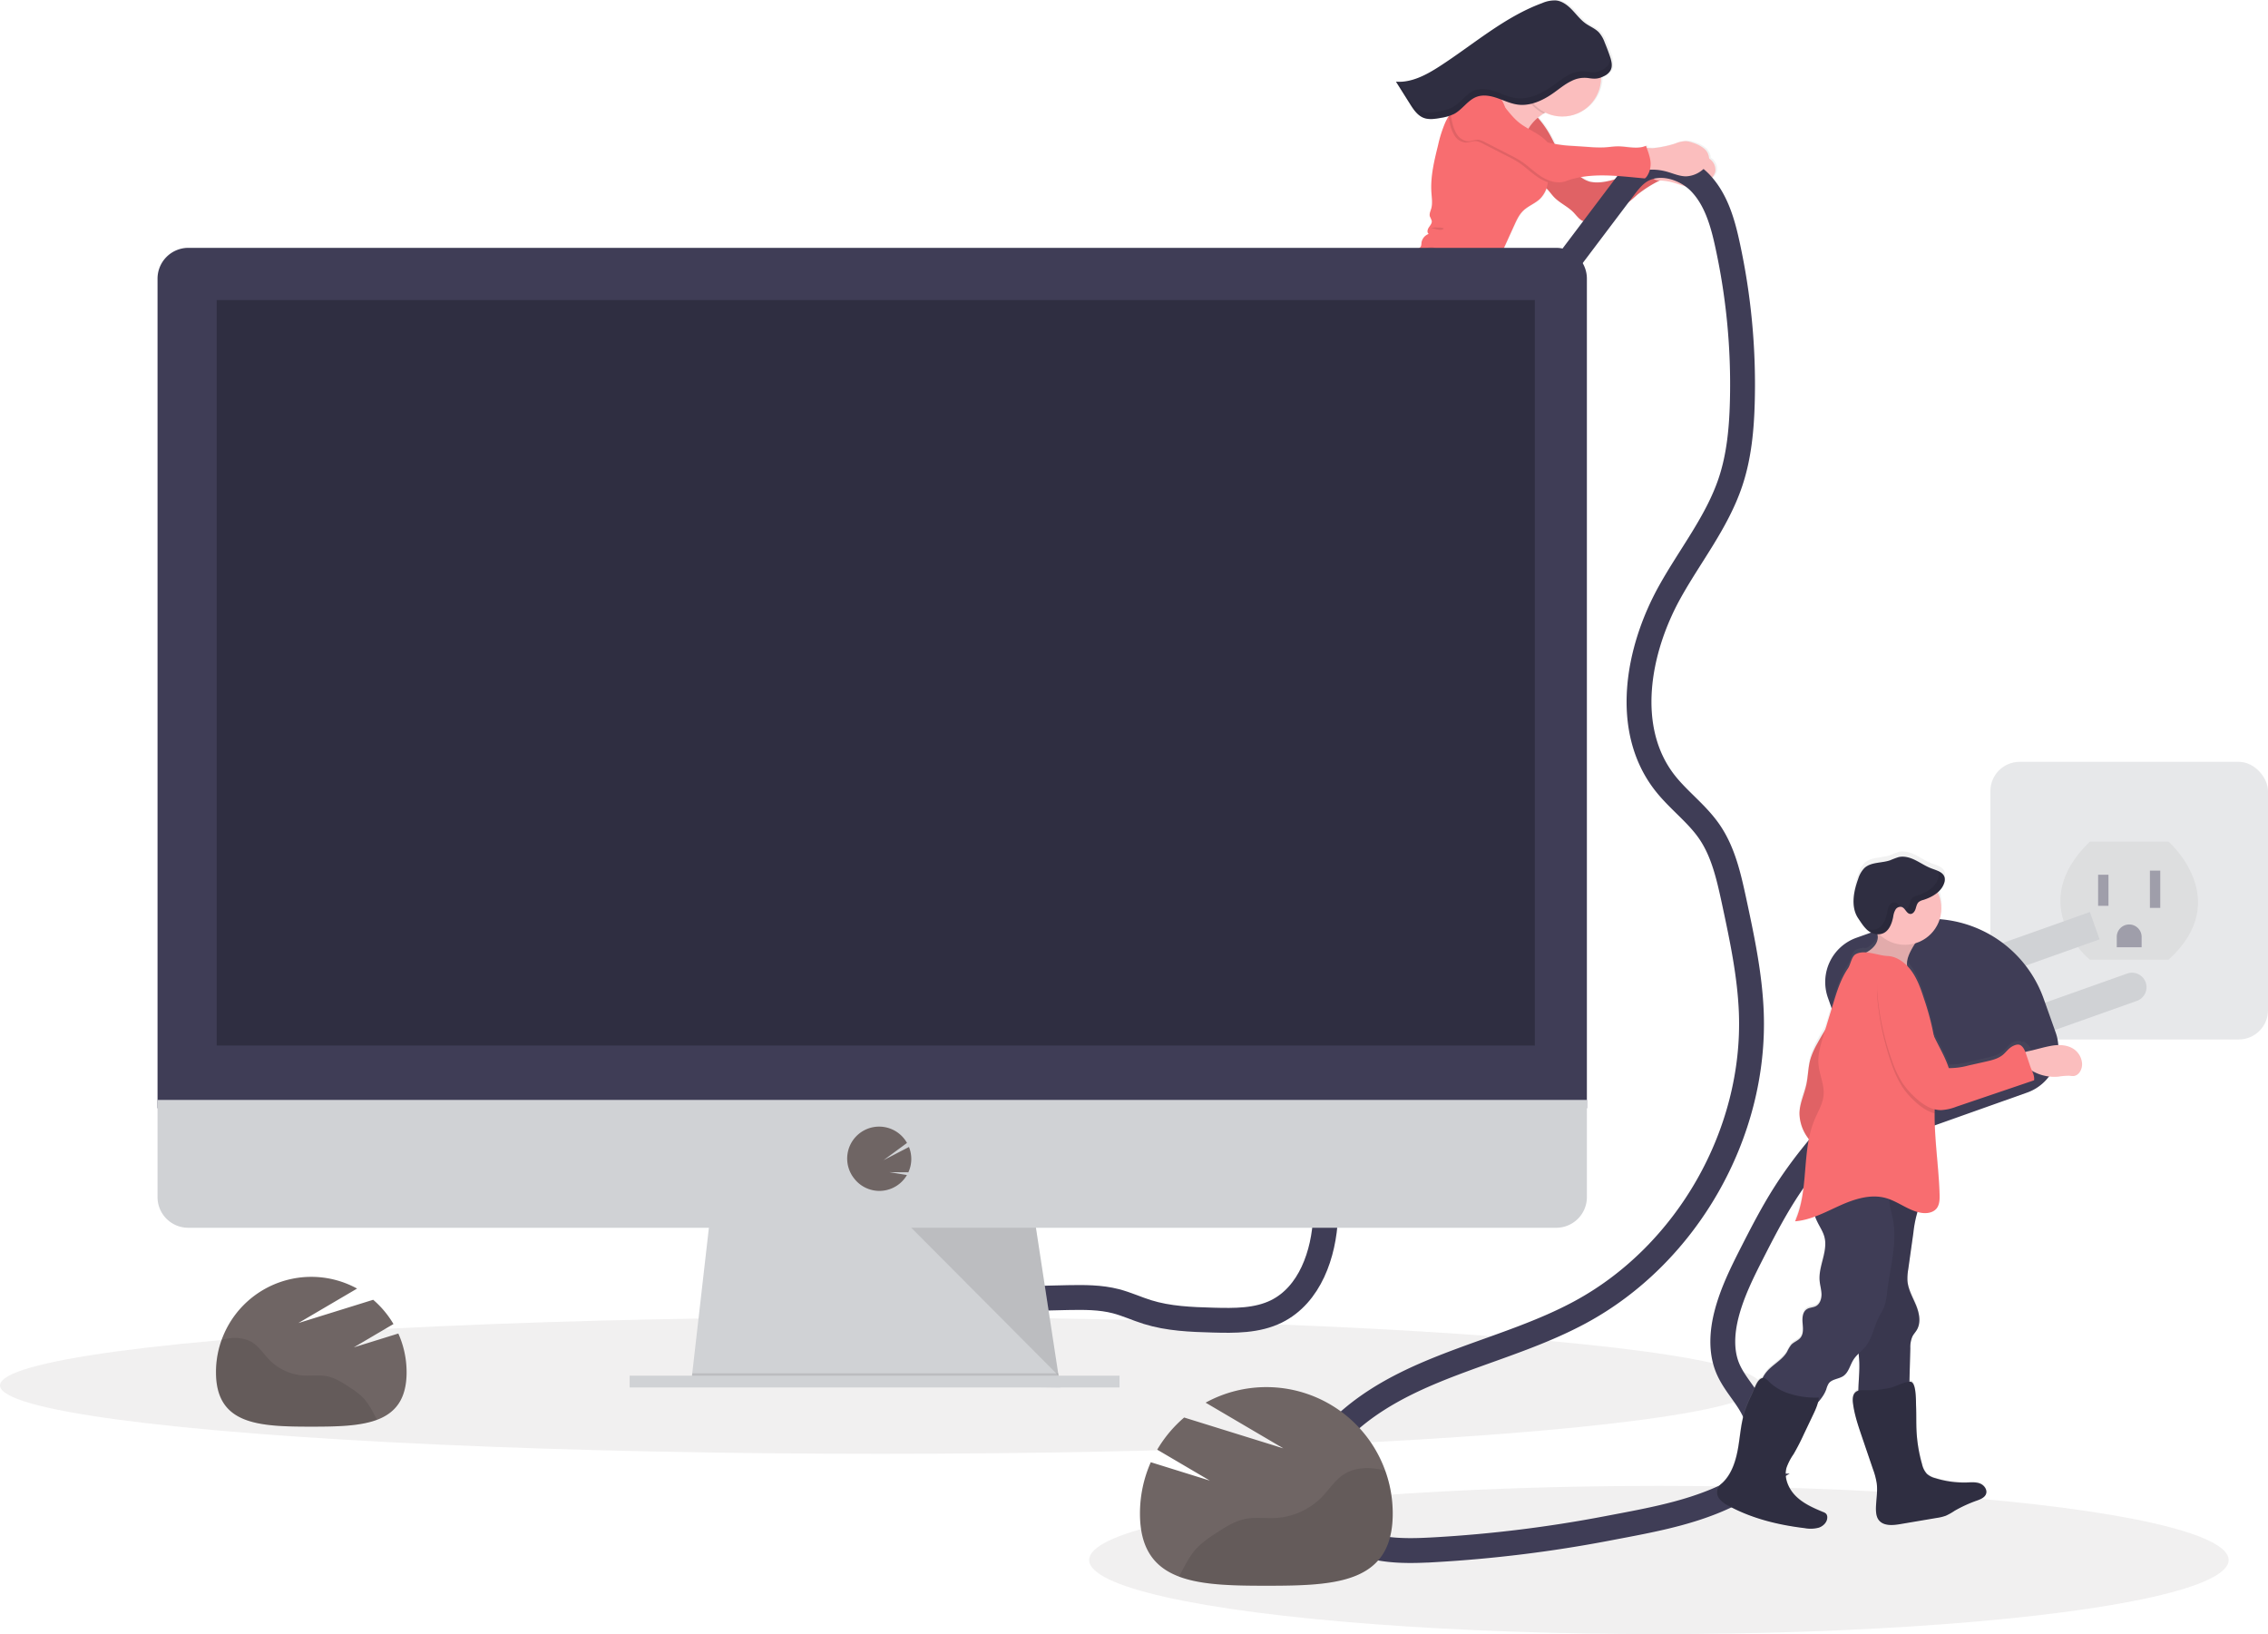 <svg data-name="Layer 1" xmlns="http://www.w3.org/2000/svg" xmlns:xlink="http://www.w3.org/1999/xlink" width="1094.72" height="788.69" viewBox="0 0 1094.72 788.69"><defs><linearGradient id="a" x1="2938.83" y1="215.4" x2="2938.83" y2="-91.93" gradientTransform="rotate(59.3 1726.545 -1812.88)" gradientUnits="userSpaceOnUse"><stop offset="0" stop-color="gray" stop-opacity=".25"/><stop offset=".54" stop-color="gray" stop-opacity=".12"/><stop offset="1" stop-color="gray" stop-opacity=".1"/></linearGradient><linearGradient id="b" x1="1364.21" y1="820.42" x2="1364.21" y2="492.03" gradientTransform="matrix(-1 -.04 -.04 1 2349.24 29.65)" xlink:href="#a"/></defs><g opacity=".5"><rect x="960.72" y="367.69" width="134" height="134" rx="14.12" fill="#d0d2d5"/><path d="M1008.72 406.2h38s32 28 0 57h-38s-32-26 0-57z" opacity=".1"/><path fill="#3f3d56" d="M1012.72 422.19h5v15h-5zm25-2h5v18h-5zm-10 26a6 6 0 016 6v5h-12v-5a6 6 0 016-6z"/></g><path d="M674.41 294.11c3.17-.07 6.33.17 9.49 0 2.89-.14 5.76-.61 8.65-.9 4.94-.49 9.92-.45 14.88-.66 3.26-.14 6.7-.46 9.34-2.38 2.48-1.79 3.86-4.71 6.07-6.83 9-8.65 15.17-20.22 23.17-29.82 2-2.44 4.09-4.87 5.9-7.48 3.47-5 5.92-10.67 8.36-16.27a45.11 45.11 0 002.4-6.42c.45-1.76.68-3.58 1.28-5.3 1.24-3.52 4.22-6.6 4.58-10.31l-.42.06c3.64-4.63 3.08-12.7 4.88-18.63a80.28 80.28 0 014.17-10.29l6.69-14.57c1.15-2.5 2.35-5.08 4.34-7 2.41-2.33 5.77-3.49 8.19-5.81a12.71 12.71 0 003.14-5.11l.21.2c1.28 1.25 2.28 2.78 3.53 4.07 2.69 2.78 6.42 4.37 9.16 7.1 1.4 1.39 2.55 3.08 4.24 4.09a4.7 4.7 0 005.44-.67c4.91-4.32 12.23-4.72 17.54-8.53 1.47-1.06 2.75-2.35 4.13-3.51a56.32 56.32 0 0110.67-6.7 26.61 26.61 0 016.59.94c3.08.85 6.09 2.26 9.29 2.2a13.4 13.4 0 007.81-3c1.63-1.26 3.12-3 3.36-5a6.42 6.42 0 00-2.4-5.4c-.22-.19-.45-.36-.68-.53A6.68 6.68 0 00876 127a16 16 0 00-5.45-2.78 11.69 11.69 0 00-3.44-.78 15.7 15.7 0 00-5.34 1.25 51.34 51.34 0 01-10.47 2.2c-.63.06-1.91-.07-3-.08l-.37-1.06c-4.16 1.92-9 .34-13.56.35-2.22 0-4.43.39-6.64.53a59.92 59.92 0 01-7.34-.16L813 126a87.11 87.11 0 01-9.42-1c-.83-1.69-1.66-3.38-2.59-5a46.27 46.27 0 00-5.49-7.63 26.52 26.52 0 012.64-2l.18-.11c.23-.13.51-.27.82-.41a18.93 18.93 0 0027.06-17.08 14.5 14.5 0 001.6-.73c.3-.16.6-.33.89-.52l.43-.29a8.34 8.34 0 00.78-.67c.12-.12.24-.24.35-.37a4.78 4.78 0 00.57-.84c.06-.12.12-.23.17-.35s0-.09.05-.14.07-.18.1-.26 0-.12.05-.18l.06-.24a1.29 1.29 0 000-.19v-.44a1.64 1.64 0 010-.22 1.7 1.7 0 000-.22v-.22a1.62 1.62 0 000-.22v-.27a1.79 1.79 0 000-.23v-.91a1.16 1.16 0 000-.18 2.33 2.33 0 000-.28v-.16c0-.05 0-.2-.07-.3v-.14l-.09-.32v-.12c0-.11-.07-.22-.1-.33v-.1l-.12-.36v-.06c0-.17-.11-.35-.17-.52-.75-2.16-1.56-4.31-2.42-6.43a15.64 15.64 0 00-2.78-4.86c-1.77-1.88-4.31-2.82-6.43-4.32-2.5-1.76-4.37-4.25-6.49-6.47s-4.69-4.23-7.74-4.6a15.16 15.16 0 00-7.06 1.29c-18.37 6.78-33.41 20.14-49.88 30.74-6.41 4.13-13.59 8-21.18 7.47l6.7 10.64c.32.52.65 1 1 1.54s.7 1 1.07 1.5a12.07 12.07 0 003.51 3.22 7.69 7.69 0 001.08.52 8.88 8.88 0 001 .31c2.39.57 5 .09 7.42-.39.83-.16 1.66-.33 2.48-.52l1-.28h.16v.16c-.56 1-1.09 1.91-1.56 2.9a60.81 60.81 0 00-3.57 11.12c-1.89 7.5-3.79 15.16-3.29 22.86.17 2.6.61 5.26-.14 7.76-.36 1.23-1 2.49-.66 3.71a17.12 17.12 0 01.92 2.18c.16 1.16-.76 2.16-1.42 3.12s-1 2.49-.06 3.16a5.39 5.39 0 00-3.57 4.45 3.79 3.79 0 01-.34 1.71 4.23 4.23 0 01-1 .93 5.39 5.39 0 00-1.87 3.36c-1.93 0-3.56 1.88-5.32 3a21.45 21.45 0 01-4.85 1.76c-4.83 1.54-9 4.71-12.77 8.05-2.1 1.83-4.22 3.85-5.14 6.47-.3.86-.46 1.76-.72 2.63a18.14 18.14 0 01-2.32 4.74 34.23 34.23 0 01-7 7.82 18.59 18.59 0 00-3.6 3.86c-1.53 2.21-4.64 2.87-6.28 5a23.75 23.75 0 01-2 3c-1.27 1.2-3.19 1.3-4.81 2-3.79 1.57-5.54 6-8.92 8.34a.94.94 0 01-.67.22c-.29 0-.46-.35-.71-.52-.49-.33-1.14-.08-1.72.07s-1.36.09-1.51-.49c-8.15-4.94-16.16-10.3-24.32-15.24l-3.72-2.25-19.9-12.06a1.48 1.48 0 00-1.57 0l-.62.43c-1-1.06-2.11-2-2.77-2.78-.27-.31-.54-.62-.82-.92a1.22 1.22 0 00.53-.1 1 1 0 00.43-1.3 3.26 3.26 0 00-.92-1.17 22.15 22.15 0 01-2.39-2.73 25.24 25.24 0 00-2.63-3.44 4.83 4.83 0 00-3.9-1.55 6.33 6.33 0 00-2.26.91 37.09 37.09 0 00-7.5 5.75.79.79 0 00-.33.62c0 .2.2.35.22.54a.7.7 0 01-.19.5 20.93 20.93 0 01-4.73 4.31q-3.81 2.85-7.45 5.92a10.42 10.42 0 00-3.48 4.25 8.31 8.31 0 00.61 5.9c1.66 3.91 4.57 7.15 7.45 10.28a3.64 3.64 0 001.91 1.34 2.43 2.43 0 001.73-.42c1.77-1.16 2.06-3.56 2.19-5.66.05-1 .11-1.92.17-2.88a1.33 1.33 0 01.11-.56 1.4 1.4 0 01.61-.49l2.75-1.45c-.08-.13-.17-.26-.26-.39a11.21 11.21 0 016.49-.42c1.46.43 2.8 1.3 4.2 1.84a9.29 9.29 0 001 5.42c5.13.53 9.75 2.81 14.34 5.11a114.33 114.33 0 0110.78 6.09q4.24 2.76 8.3 5.77c3.84 2.84 7.55 5.85 11.22 8.89a54.11 54.11 0 007.67 5.65c7.22 4.05 16.9 4.19 23.53-.86 8.36-6.37 19-9.68 28-15.19a31.6 31.6 0 007.25-5.57 4.94 4.94 0 01-.12.77c-.54 2.49-2.69 4.29-3.5 6.81-.63 2-.4 4.31-1.62 6-.93 1.29-2.67 2.21-2.72 3.8 0 .44.13.88.13 1.32a4.13 4.13 0 01-.48 1.59c-1 2.25-2.12 4.61-4.17 6-.8.55-1.82 1.05-2 2a1.89 1.89 0 01-.21.79c-.34.47-1.09.22-1.63.42-.75.28-.87 1.25-1.17 2a3.24 3.24 0 01-3.27 1.92c-6.83-.83-13.54 2.26-20.42 2.08-2.37-.07-4.73-.31-7.11-.33-7.3-.06-14.45 2-21.48 4a11.34 11.34 0 00-1.42 4.5 17.37 17.37 0 01-7.35.28 15.67 15.67 0 00-1.84-.25 2.77 2.77 0 00.16-1.42 40.15 40.15 0 00-8.23 3.67c-1.71 1-3.52 2.4-3.68 4.37a6.57 6.57 0 00.32 2.24l.93 3.53a3.72 3.72 0 00.83 1.77c.31.3.72.48 1 .8a3.14 3.14 0 01.54 1.27l.78 3.06a19.46 19.46 0 01.62 3.11c.09 1 0 1.92.07 2.88a29.93 29.93 0 00.69 4.7l1.11 5.54a18.91 18.91 0 001.31 4.5c.47 1 1.1 1.86 1.48 2.86.3.77.44 1.59.8 2.32a6.19 6.19 0 002.9 2.68 3.23 3.23 0 001.41.44c1.42 0 2.44-1.32 3.1-2.58a15.6 15.6 0 002.07-7.52c0-1.06-.21-2.11-.3-3.17-.24-3 .62-5.92.62-8.91a1.75 1.75 0 00-1.25-1.82c.09-2.54.08-5.23 1.42-7.4a11.15 11.15 0 012.44-2.65c.37 1.18.78 2.35 1.24 3.49 7.61-2.22 15.47-4.36 23.44-4.56zM837 140.54c-.54.2-1.09.4-1.65.58-4.66 1.55-10 3.06-14.82 2a12.87 12.87 0 01-4.06-2l-.35-.22c6.79-1.19 13.88-.9 20.88-.36z" transform="translate(-52.64 -55.65)" fill="url(#a)"/><path d="M811.42 74.6a15.45 15.45 0 015.31-1.23 11.65 11.65 0 013.42.79 16.08 16.08 0 015.44 2.8 6.51 6.51 0 012.41 5.4c-.23 2-1.71 3.73-3.33 5a13.27 13.27 0 01-7.76 3c-3.18.05-6.18-1.38-9.25-2.23a26.56 26.56 0 00-6.86-1 15 15 0 01-3.49-.22 3.74 3.74 0 01-2.68-2.06 5.28 5.28 0 010-3c.23-1.24.19-4.18 1.29-4.92.88-.6 4-.12 5.08-.21a50.14 50.14 0 0010.42-2.12z" fill="#fbbebe"/><path d="M740.03 54.47a46.24 46.24 0 017.75 10c3.52 6.14 5.76 13.28 11.06 18a37.32 37.32 0 004.47 3.23 12.9 12.9 0 004.06 2c4.76 1.07 10.1-.42 14.74-2a93.35 93.35 0 0013.33-6 11 11 0 001.56 5.48c1.11 1.57 3.38 2.49 5 1.5a59.3 59.3 0 00-11.53 7.13c-1.37 1.16-2.64 2.44-4.1 3.49-5.27 3.79-12.56 4.17-17.43 8.47a4.69 4.69 0 01-5.41.65c-1.69-1-2.84-2.72-4.23-4.11-2.74-2.74-6.46-4.34-9.15-7.13-1.25-1.29-2.25-2.82-3.53-4.08-1.83-1.8-4.21-3-5.89-5-1.25-1.47-2-3.26-3.17-4.83-1-1.36-2.18-2.55-3.07-4-2.18-3.47-2.16-8-.91-11.89s4.12-7.52 6.45-10.91z" fill="#f86d70"/><path d="M740.03 54.47a46.24 46.24 0 017.75 10c3.52 6.14 5.76 13.28 11.06 18a37.32 37.32 0 004.47 3.23 12.9 12.9 0 004.06 2c4.76 1.07 10.1-.42 14.74-2a93.35 93.35 0 0013.33-6 11 11 0 001.56 5.48c1.11 1.57 3.38 2.49 5 1.5a59.3 59.3 0 00-11.53 7.13c-1.37 1.16-2.64 2.44-4.1 3.49-5.27 3.79-12.56 4.17-17.43 8.47a4.69 4.69 0 01-5.41.65c-1.69-1-2.84-2.72-4.23-4.11-2.74-2.74-6.46-4.34-9.15-7.13-1.25-1.29-2.25-2.82-3.53-4.08-1.83-1.8-4.21-3-5.89-5-1.25-1.47-2-3.26-3.17-4.83-1-1.36-2.18-2.55-3.07-4-2.18-3.47-2.16-8-.91-11.89s4.12-7.52 6.45-10.91z" opacity=".1"/><path d="M562.3 146.82a10.36 10.36 0 00-2.82-2.55 8.54 8.54 0 00-5.27-.54c-4.46.68-8.6 2.72-12.52 5-3.16 1.81-6.3 3.82-8.56 6.67a6.85 6.85 0 00-1.51 3 6.18 6.18 0 00.23 2.73 6.6 6.6 0 003.57 4.62c2.09.82 4.42-.05 6.52-.85 2.82-1.09 5.92-2.1 8.82-1.24 2.15.64 4 2.27 6.27 2.33 2.67.08 4.83-2.08 6.53-4.14 1.47-1.8 4.69-5.05 4.48-7.58s-4.16-5.64-5.74-7.45zm33.7 77.83a17.27 17.27 0 01-7.5.31c-1.52-.28-3.38-.64-4.35.55a3.58 3.58 0 00-.61 1.48c-2.49 10.19-.21 21 4 30.65a.94.94 0 00.28.42c.27.2.64.06.95-.07a11.28 11.28 0 002.83-1.65c1.92-1.74 2.33-4.57 2.42-7.16s.05-5.33 1.39-7.55c1.68-2.75 5.19-4.09 6.57-7 1.11-2.37.53-5.18-.45-7.6-.33-.84-.46-3-1.24-3.41s-3.4.79-4.29 1.03z" fill="#fbbebe"/><path d="M562.01 145.8a1 1 0 00.42-1.3 3.38 3.38 0 00-.92-1.18 20.69 20.69 0 01-2.38-2.74 27.68 27.68 0 00-2.63-3.44 4.85 4.85 0 00-3.89-1.56 6 6 0 00-2.25.9 36.36 36.36 0 00-7.45 5.72c-.17.17-.36.38-.32.62s.2.34.22.54a.69.69 0 01-.18.49 20.68 20.68 0 01-4.7 4.29q-3.78 2.84-7.4 5.9a10.3 10.3 0 00-3.45 4.23 8.41 8.41 0 00.63 5.89c1.67 3.92 4.58 7.16 7.45 10.31a3.78 3.78 0 001.92 1.35 2.42 2.42 0 001.72-.42c1.75-1.15 2-3.55 2.15-5.64l.16-2.89a1.29 1.29 0 01.11-.55 1.35 1.35 0 01.61-.49l2.72-1.44a8.77 8.77 0 00-8-4.16 3 3 0 01-2.14-.29 1.76 1.76 0 010-2.44 5.38 5.38 0 012.36-1.31c7.17-2.63 13.65-6.85 20.61-10a5.29 5.29 0 012.46-.57c.7.05 1.52.46 2.17.18zm28.25 104.72c-.32.6-.43 1.3-.78 1.89s-1.11 1-1.7.7a1.75 1.75 0 01-.66-.89 37.36 37.36 0 01-2.45-22.06 13.91 13.91 0 011.07-3.52c.53-1.08 1.3-2.18 1.08-3.36a39.64 39.64 0 00-8.18 3.64c-1.7 1-3.49 2.39-3.65 4.35a6.84 6.84 0 00.33 2.24l.94 3.53a3.65 3.65 0 00.84 1.77c.3.3.71.49 1 .81a3 3 0 01.54 1.26l.79 3.06a19.6 19.6 0 01.63 3.12c.09 1 0 1.92.08 2.88a31 31 0 00.7 4.69l1.13 5.54a19.26 19.26 0 001.32 4.5c.47 1 1.1 1.86 1.49 2.87.29.77.44 1.59.8 2.32a6.29 6.29 0 002.89 2.69 3.39 3.39 0 001.41.45c1.41.05 2.42-1.32 3.08-2.58a15.56 15.56 0 002-7.5c0-1.06-.22-2.11-.31-3.17-.25-3 .59-5.91.58-8.9.02-2.8-3.94-2.27-4.97-.33z" fill="#f86d70"/><path d="M736.98 76.29a22.08 22.08 0 01-8-6.25 38.19 38.19 0 01-3-4.45 135.15 135.15 0 01-9.75-20.07c4.26.87 8.73 1.66 12.92.46a17.84 17.84 0 006-3.18 51.87 51.87 0 006.32-6.17 60.76 60.76 0 005 8c1.07 1.44 4.69 4.37 4.42 6.33s-4.27 2.94-5.89 3.87l-.17.11a22.68 22.68 0 00-6.15 5.73c-3.14 4.46-4.23 10.68-1.7 15.62z" fill="#fbbebe"/><path d="M745.08 54.79a18.74 18.74 0 01-9.85-12 51.87 51.87 0 006.32-6.17 60.76 60.76 0 005 8c1.07 1.44 4.69 4.37 4.42 6.33s-4.27 2.91-5.89 3.84z" opacity=".1"/><circle cx="754.08" cy="37.53" r="18.73" fill="#fbbebe"/><path d="M713.11 154.2a8.74 8.74 0 01-8.62.21 16.59 16.59 0 01-3.72-3.13c-6.15-6.31-12-13-16.11-20.83a14.44 14.44 0 01-1.82-5.37 5.9 5.9 0 011.93-5.12 4.16 4.16 0 001-.93 3.75 3.75 0 00.33-1.7 5.31 5.31 0 013.54-4.43c-1-.68-.6-2.19.05-3.16s1.56-2 1.4-3.12a17.12 17.12 0 00-.92-2.18c-.36-1.22.29-2.48.64-3.7.73-2.5.29-5.16.11-7.76-.53-7.7 1.34-15.34 3.19-22.83a61.24 61.24 0 013.52-11.1c.47-1 1-2 1.54-2.89a76.83 76.83 0 016.29-8.75 11.36 11.36 0 014.29-3.84 4.24 4.24 0 01.5-.18 10.88 10.88 0 013.82-.29c3.38.21 6.93 1 9.34 3.38s3.19 5.72 4.28 8.94a24.63 24.63 0 001.26 3.15c1.59 3.16 4.18 5.68 6.73 8.13l2.77 2.67c1.39 1.34 3.8 1 5.11 2.41a6.48 6.48 0 011.17 2.24 34.75 34.75 0 012.55 11.33 18.75 18.75 0 01-.15 2.59 13.64 13.64 0 01-3.79 8c-2.4 2.31-5.74 3.45-8.13 5.77-2 1.92-3.16 4.49-4.3 7l-6.61 14.54a82.39 82.39 0 00-4.11 10.25c-2.08 6.99-.9 16.85-7.08 20.7z" fill="#f86d70"/><path d="M655.36 236.6c-4.94.2-9.89.14-14.81.61-2.87.28-5.73.75-8.61.87-3.14.14-6.29-.11-9.44-.05-7.93.17-15.75 2.28-23.38 4.46a44.4 44.4 0 01-3.31-16.57 10.57 10.57 0 010-1.13 11.37 11.37 0 011.41-4.58c7-2 14.1-4 21.37-3.9 2.37 0 4.72.28 7.08.35 6.85.21 13.51-2.86 20.31-2a3.2 3.2 0 003.25-1.91c.29-.74.41-1.71 1.16-2 .54-.2 1.28.05 1.62-.41a2.1 2.1 0 00.21-.79c.2-1 1.21-1.45 2-2 2-1.38 3.13-3.74 4.13-6a4.07 4.07 0 00.47-1.58c0-.44-.14-.88-.13-1.33 0-1.58 1.77-2.49 2.69-3.78 1.21-1.7 1-4 1.59-6 .8-2.52 2.93-4.31 3.46-6.79a4.94 4.94 0 00.12-.77 31.32 31.32 0 01-7.21 5.54c-8.88 5.47-19.5 8.74-27.79 15.07-6.58 5-16.22 4.85-23.42.78a54.16 54.16 0 01-7.66-5.67c-3.66-3-7.36-6.07-11.19-8.93q-4-3-8.29-5.79a114.13 114.13 0 00-10.74-6.29c-4.58-2.32-9.19-4.62-14.29-5.17a10.53 10.53 0 01-.28-8.64 29.14 29.14 0 014.68-7.55 21.78 21.78 0 015.36-5.47 1.46 1.46 0 011.56 0l19.82 12.17 3.71 2.27c8.13 5 16.13 10.35 24.26 15.32.15.57.94.64 1.51.49s1.22-.39 1.71-.06c.24.16.41.46.71.52a1 1 0 00.66-.22c3.36-2.31 5.08-6.75 8.85-8.3 1.61-.66 3.52-.76 4.78-2a22.71 22.71 0 002-3c1.63-2.13 4.72-2.77 6.23-5a18.35 18.35 0 013.57-3.84 33.83 33.83 0 007-7.79 18.08 18.08 0 002.29-4.72c.26-.87.42-1.77.71-2.63.91-2.62 3-4.63 5.09-6.45 3.79-3.32 7.88-6.47 12.68-8a21.44 21.44 0 004.83-1.75c1.93-1.18 3.7-3.37 5.91-2.86a5 5 0 012.19 1.38 69.61 69.61 0 017.45 8.53q5.35 6.81 10.69 13.63a15.75 15.75 0 004.19 4.15 11.49 11.49 0 007.75 1c-.35 3.71-3.3 6.77-4.52 10.29-.59 1.71-.82 3.53-1.26 5.28a43.25 43.25 0 01-2.37 6.41c-2.4 5.59-4.82 11.21-8.26 16.23-1.78 2.61-3.83 5-5.84 7.45-7.93 9.57-14 21.11-23 29.72-2.18 2.11-3.56 5-6 6.81-2.65 1.96-6.07 2.26-9.26 2.39z" fill="#434175"/><path d="M693.04 109.72a5.43 5.43 0 00-2.5.75c1.83-.64 4.06 1.07 5.75.26.79-.38.67-.49 0-.72-1.01-.34-2.23-.03-3.25-.29z" opacity=".1"/><path fill="#d0d2d5" d="M935.241 466.28l73.503-26.101 4.685 13.192-73.503 26.102zm24.589 27.357l66.906-23.759a7 7 0 018.94 4.254 7 7 0 01-4.255 8.94l-66.907 23.758-4.684-13.193z"/><path d="M896.087 452.598l16.303-5.789a58 58 0 0174.065 35.248l5.789 16.303a22.68 22.68 0 01-13.783 28.962l-49.587 17.608a22.68 22.68 0 01-28.962-13.783l-17.608-49.587a22.68 22.68 0 0113.783-28.962z" fill="#3f3d56"/><path d="M692.14 119.48a3.88 3.88 0 00-2.11-.13 4.46 4.46 0 00-2.75 1.35 1.5 1.5 0 001.23 0 7.27 7.27 0 012-.22c.58 0 2.31.64 2.76.36.66-.43-.68-1.19-1.13-1.36zm54.99-31.54a19.42 19.42 0 01-4.28-2.06c-3.51-2.23-6.46-5.26-9.93-7.54a55.25 55.25 0 00-5.43-3l-11.71-6a11.87 11.87 0 00-2.84-1.16c-1.91-.42-4.06.86-6 .59a7.23 7.23 0 01-4.88-3.37 17.57 17.57 0 01-2.2-5.67 29.09 29.09 0 01-.67-3.59 16 16 0 01-.07-3.79 9.48 9.48 0 013.3-6.46 12.09 12.09 0 014.64-2 19.37 19.37 0 013.21-.53 11.43 11.43 0 011.85 0c4.42.35 8.16 3.35 11.11 6.65 1.55 1.74 3 3.61 4.48 5.38a24.63 24.63 0 001.26 3.15c1.59 3.16 4.18 5.68 6.73 8.13l2.77 2.67c1.39 1.34 3.8 1 5.11 2.41a6.48 6.48 0 011.17 2.24 34.75 34.75 0 012.53 11.36 18.75 18.75 0 01-.15 2.59zm-91.07 127.98l-60.26 8.87a11.37 11.37 0 011.41-4.58c7-2 14.1-4 21.37-3.9 2.37 0 4.72.28 7.08.35 6.85.21 13.51-2.86 20.31-2a3.2 3.2 0 003.25-1.91c.29-.74.41-1.71 1.16-2 .54-.2 1.28.05 1.62-.41a2.1 2.1 0 00.21-.79c.2-1 1.21-1.45 2-2 2-1.38 3.13-3.74 4.13-6a4.07 4.07 0 00.47-1.58c0-.44-.14-.88-.13-1.33 0-1.58 1.77-2.49 2.69-3.78 1.21-1.7 1-4 1.59-6 .8-2.52 2.93-4.31 3.46-6.79l.26-.34 10.26-4z" opacity=".1"/><ellipse cx="425" cy="668.67" rx="425" ry="33" fill="#6f6564" opacity=".1"/><ellipse cx="800.72" cy="752.92" rx="275" ry="35.77" fill="#6f6564" opacity=".1"/><path d="M475.25 641.95l.28-14.16q20-1.14 40-1.52c7.74-.14 15.58-.19 23.07 1.75 5.19 1.35 10.1 3.63 15.22 5.23 10.2 3.18 21 3.6 31.71 3.89 10.39.29 21.24.39 30.57-4.2 16.15-8 22.94-27.65 23.73-45.64s-2.79-36.12-.3-54" fill="none" stroke="#3f3d56" stroke-miterlimit="10" stroke-width="12"/><path fill="#d0d2d5" d="M511.81 669.66l-178.19-2.28.52-4.57 8.62-75.39h156.48l11.52 75.39.88 5.71.17 1.14z"/><path opacity=".1" d="M511.64 668.52h-88.93l-89.09-1.14.52-4.57h176.62l.88 5.71z"/><path fill="#d0d2d5" d="M303.92 663.95h236.45v5.71H303.92z"/><path d="M765.96 134.62a14.87 14.87 0 00-14.8-15H90.84a14.88 14.88 0 00-14.8 15v400.26h689.92z" fill="#3f3d56"/><path d="M76.04 530.88v46.89a14.8 14.8 0 0014.8 14.8h660.32a14.8 14.8 0 0014.8-14.8v-46.89z" fill="#d0d2d5"/><path fill="#2f2e41" d="M104.6 144.8h636.23v359.81H104.6z"/><path d="M424.43 574.78a15.43 15.43 0 0012.13-5.89 15.28 15.28 0 001.2-1.77l-8.46-1.39 9.15.07a15.44 15.44 0 00.29-12.22l-12.27 6.37 11.32-8.32a15.42 15.42 0 10-25.43 17.25 15.4 15.4 0 0012.07 5.9z" fill="#6f6564"/><path opacity=".1" d="M439.85 592.56l71.09 71.39-10.91-71.39h-60.18z"/><path d="M745.18 141.87l38.18-50.59c2.28-3 4.63-6.13 7.76-8.29 9-6.22 22.19-2.54 29.72 5.43s10.69 19.06 13 29.78a316.11 316.11 0 017.16 75.15c-.32 13.29-1.51 26.72-5.74 39.33-6.42 19.18-19.43 35.33-29.26 53-15.83 28.47-22.46 66.44-2.42 92.13 6.53 8.37 15.42 14.77 21.45 23.51 6.81 9.87 9.46 21.94 12 33.66 3.79 17.7 7.59 35.51 8.29 53.6 2.26 58.49-31.09 116.93-82.59 144.75-35.75 19.32-79 24.92-110.09 51.12-11 9.23-20.48 22.8-17.78 36.86 2.2 11.41 12.22 20.08 23.22 23.85s22.93 3.46 34.53 2.8a636.33 636.33 0 0083-10.25c23.23-4.44 46.42-8.27 66.67-20.49a14 14 0 005.05-4.53c1.31-2.19 1.53-4.84 1.71-7.39.55-7.51 1.07-15.3-1.58-22.35-3.09-8.24-10.14-14.48-13.52-22.6s-2.77-17.47-.58-26c2.7-10.54 7.61-20.36 12.55-30.05 4.81-9.44 9.69-18.85 15.35-27.8 15.94-25.16 37.72-46 59.27-66.55" fill="none" stroke="#3f3d56" stroke-miterlimit="10" stroke-width="12"/><path d="M808.36 69.35a15 15 0 015.31-1.23 12 12 0 013.42.78 16.1 16.1 0 015.44 2.81 6.49 6.49 0 012.41 5.4c-.23 2-1.71 3.72-3.33 5a13.22 13.22 0 01-7.76 3c-3.18 0-6.18-1.38-9.25-2.24a26.55 26.55 0 00-6.86-1 15 15 0 01-3.49-.23 3.73 3.73 0 01-2.68-2.05 5.38 5.38 0 010-2.95c.24-1.24.2-4.19 1.3-4.93.88-.59 4-.11 5.08-.2a51.46 51.46 0 0010.41-2.16z" fill="#fbbebe"/><path d="M794.49 70.35c-4.14 1.9-9 .32-13.5.31-2.21 0-4.41.37-6.61.5a59.44 59.44 0 01-7.31-.19l-7.32-.5a62.44 62.44 0 01-12.79-1.76c-3.58-4.22-9.39-6.08-13.71-9.52-3.46-2.76-5.94-6.52-8.89-9.83s-6.69-6.3-11.1-6.65a16.41 16.41 0 00-5.07.54 11.82 11.82 0 00-4.63 2 9.44 9.44 0 00-3.3 6.46 21.68 21.68 0 00.73 7.38 17.62 17.62 0 002.2 5.68 7.34 7.34 0 004.89 3.37c1.93.26 4.07-1 6-.6a11.87 11.87 0 012.84 1.16l11.72 6a56.26 56.26 0 015.42 3c3.48 2.28 6.42 5.31 9.93 7.54s7.94 3.63 11.84 2.17c12-4.47 25.52-2.39 38.25-1.28-.08-.24.44-.46.59-.66a10.75 10.75 0 002-7.49c-.31-2.63-1.31-5.11-2.18-7.63z" fill="#f86d70"/><path d="M774.36 36.66a6.85 6.85 0 003-2.68c1.14-2.11.44-4.7-.34-7s-1.57-4.31-2.44-6.43a15.49 15.49 0 00-2.78-4.87c-1.77-1.89-4.3-2.84-6.41-4.33-2.5-1.77-4.37-4.28-6.48-6.49S754.22.6 751.18.23a14.94 14.94 0 00-6.82 1.27c-18.26 6.71-33.19 20-49.54 30.54-6.36 4.11-13.5 7.94-21 7.39l6.71 10.66c1.71 2.73 3.63 5.62 6.63 6.79 2.65 1 5.61.5 8.39 0a22.61 22.61 0 006.39-1.92c4-2.17 6.57-6.68 10.87-8.25 3.21-1.17 6.79-.45 10 .67s6.36 2.64 9.74 3.1c6 .81 12-1.9 17-5.4 3-2.08 5.73-4.47 9-6a13.56 13.56 0 018-1.41c3.03.42 4.81.56 7.81-1.01z" fill="#2f2e41"/><path d="M777.36 33.98c1.12-2.07.46-4.61-.3-6.84a6 6 0 01-.5 3.77 7 7 0 01-3 2.68c-3 1.58-4.82 1.44-7.9.93a13.66 13.66 0 00-8 1.41c-3.25 1.57-6 4-9 6-5 3.5-11 6.2-17 5.39-3.39-.45-6.52-2-9.74-3.1s-6.81-1.84-10-.67c-4.29 1.57-6.83 6.09-10.86 8.25a22.71 22.71 0 01-6.39 1.92c-2.79.54-5.75 1.07-8.39 0-3-1.16-4.92-4.06-6.64-6.79l-4.75-7.55h-1.15l6.71 10.66c1.71 2.73 3.63 5.62 6.63 6.79 2.65 1 5.61.5 8.39 0a22.61 22.61 0 006.39-1.92c4-2.17 6.57-6.68 10.87-8.25 3.21-1.17 6.79-.45 10 .67s6.36 2.64 9.74 3.1c6 .81 12-1.9 17-5.4 3-2.08 5.73-4.47 9-6a13.56 13.56 0 018-1.41c3.08.5 4.9.64 7.89-.93a6.85 6.85 0 003-2.71z" opacity=".1"/><path d="M881.7 773.66a10 10 0 012.18-2.42c4.37-4.12 6.4-10.18 7.48-16.12s1.39-12 3.12-17.81a57.24 57.24 0 013.52-8.67c1-2.14 2.25-6.34 4.09-7.83a2.66 2.66 0 011.26-.61 14.65 14.65 0 013.62-4.82c2.86-2.59 6.35-4.65 8.26-8a17.64 17.64 0 011.93-3.29c1.29-1.43 3.33-2 4.52-3.51 1.55-1.94 1.2-4.71 1-7.19s0-5.43 2.14-6.72c1.28-.79 2.93-.72 4.26-1.41 2-1 2.79-3.53 2.75-5.78s-.74-4.44-.92-6.68c-.56-7.16 4.16-14.28 2.33-21.22-.69-2.63-2.26-4.92-3.43-7.36a17.2 17.2 0 01-1-2.54 35.57 35.57 0 01-9.73 2.35c5.51-12.36 4.11-26.73 6.68-40l-.33-.46a20.71 20.71 0 01-4.22-11.85c0-5 2.31-9.57 3.35-14.4.88-4.12.85-8.41 2-12.45a38.32 38.32 0 013.17-7.22c1.25-2.32 2.56-4.59 3.93-6.83q1.92-6.36 3.85-12.72c1.8-6 3.65-12 7.15-17.14 1.28-1.89 1.67-5.7 3.64-6.84a8.73 8.73 0 015.2-.91c2.78-1.56 5.22-3.81 5.57-6.89a6.68 6.68 0 00-.2-2h-.34c-4.41-.41-6.63-4.29-8.92-7.68-3.71-5.51-2.29-12.95 0-19.2a13 13 0 013-5.29c3.21-3 8.29-2.34 12.43-3.79a42.64 42.64 0 014.11-1.55c2.75-.65 5.63.26 8.15 1.52s4.87 2.92 7.51 3.92 5.9 1.79 6.55 4.5a4.91 4.91 0 01-.23 2.73 10.18 10.18 0 01-3.08 4.45 17.82 17.82 0 01-10.87 24.83 49 49 0 00-2.12 3.73c-1.16 2.24-2.14 4.88-1.75 7.28a21.37 21.37 0 012 2.44c2.87 4 4.5 8.7 6 13.38a139.66 139.66 0 014.84 18.27c2.44 5.18 5.42 10.14 7.19 15.59a35.2 35.2 0 009.38-1.25l8.44-1.92c2.93-.66 6-1.38 8.3-3.32 1.22-1 2.17-2.33 3.41-3.33s3.73-2.15 5.09-1.33a4 4 0 01.69.53c1.23-2.5 9.1 7.73 3.72 8.74l.35 1c.71 2.07 2.22 4.59 1.84 6.75L997 588.21a23.19 23.19 0 01-7.56 1.67 12.21 12.21 0 01-3-.4v1.99c-.1 13.19 2 26.3 2.39 39.48.07 2.4 0 5-1.52 6.88-1.7 2.06-4.72 2.46-7.35 2a16.65 16.65 0 01-1.86-.41 69.45 69.45 0 00-1.92 10.1l-2.49 17.76a26.45 26.45 0 00-.39 5.54c.29 4.18 2.5 7.94 4.1 11.81s2.55 8.5.44 12.11c-.65 1.12-1.56 2.08-2.15 3.24a13.1 13.1 0 00-1 5.67q-.23 8.1-.44 16.18a1.89 1.89 0 011.26.26c2.08 1.61 1.85 9.33 2 11.72.16 4 0 8.08.22 12.12a71.1 71.1 0 002.68 16.13 10.29 10.29 0 002.29 4.61 9.82 9.82 0 004.06 2.11 46.58 46.58 0 0015.42 2.1c2.11-.07 4.31-.27 6.27.53s3.54 3 2.83 5c-.61 1.68-2.46 2.48-4.13 3.11a64.81 64.81 0 00-11 5.06 29.31 29.31 0 01-4.26 2.41 21.58 21.58 0 01-4.38 1.08l-17.72 3c-3.63.63-8 1-10.31-2-1.25-1.62-1.43-3.82-1.37-5.87.1-4 .9-8.07.37-12.07a36.46 36.46 0 00-1.85-6.94l-5.32-15.72c-1.78-5.27-3.58-10.58-4.27-16.1-.25-2-.23-4.27 1.3-5.52a3.54 3.54 0 011.32-.68c.06-4.82.69-9.65.42-14.47-.07-1.2-.19-2.41-.29-3.61a16.82 16.82 0 00-2.48 2.92c-1.7 2.67-2.33 6.21-4.94 8-2.22 1.52-5.51 1.44-7.07 3.64a10.26 10.26 0 00-1.12 2.71 19.6 19.6 0 01-4 6.35 32.91 32.91 0 01-2.47 6.34q-2.21 4.65-4.4 9.3c-1.57 3.32-3.15 6.64-5 9.78a27 27 0 00-3.35 6.46c-1.41 4.94.88 10.36 4.53 14s8.44 5.73 13.16 7.68a3.62 3.62 0 011.35.8 2.58 2.58 0 01.6 1.74c0 2.31-1.89 4.29-4.07 5a15.27 15.27 0 01-6.83.25c-12.78-1.55-25.52-4.67-36.82-10.88a13.22 13.22 0 01-4.4-3.39 5.18 5.18 0 01-.78-5.13z" transform="translate(-52.64 -55.65)" fill="url(#b)"/><path d="M883.08 493.76q-3.19 4.9-6 10.06a37.17 37.17 0 00-3.17 7.16c-1.17 4-1.13 8.28-2 12.36-1 4.8-3.34 9.38-3.34 14.29a20.5 20.5 0 004.22 11.77 56.63 56.63 0 008.82 9.1 187.62 187.62 0 0012.48-61.21c.1-2.9.11-5.9-.94-8.6-.66-1.7-3.77-6.36-5.78-4.53-.73.67-.92 3.69-1.37 4.69a36.23 36.23 0 01-2.92 4.91z" fill="#f86d70"/><path d="M883.08 493.76q-3.19 4.9-6 10.06a37.17 37.17 0 00-3.17 7.16c-1.17 4-1.13 8.28-2 12.36-1 4.8-3.34 9.38-3.34 14.29a20.5 20.5 0 004.22 11.77 56.63 56.63 0 008.82 9.1 187.62 187.62 0 0012.48-61.21c.1-2.9.11-5.9-.94-8.6-.66-1.7-3.77-6.36-5.78-4.53-.73.67-.92 3.69-1.37 4.69a36.23 36.23 0 01-2.92 4.91z" opacity=".1"/><path d="M990.43 504.69c3.91-.65 8.25-.33 11.29 2.2a9.32 9.32 0 013.24 6.16c.26 2.78-1.35 6.06-4.13 6.28a13.17 13.17 0 01-2-.13 29.88 29.88 0 00-5.24.43 21.42 21.42 0 01-18.24-7.36c-2.38-2.94.76-4.29 3.59-4.89 3.86-.82 7.63-2.03 11.49-2.69z" fill="#fbbebe"/><path d="M923.55 595.01l-2.48 17.62a26 26 0 00-.38 5.5c.29 4.15 2.49 7.88 4.09 11.72s2.56 8.43.45 12c-.65 1.12-1.57 2.06-2.15 3.21a13 13 0 00-1 5.64l-.68 25a158.71 158.71 0 01-23.18-.13 1.35 1.35 0 01-.86-.22 1.38 1.38 0 01-.29-.91c-.34-5.85.68-11.71.35-17.56-.12-2.14-.43-4.27-.46-6.42-.13-8.71 4.18-17.24 2.88-25.86a57.35 57.35 0 00-1.6-6.42c-4.11-15-3.24-30.77-2.34-46.25a1.18 1.18 0 01.2-.7 1.23 1.23 0 01.55-.3 28.48 28.48 0 0125.78 4.91c1.09.88 3.84 1.73 4.56 2.77 1 1.47-.32 2.92-.89 4.48a56.89 56.89 0 00-2.55 11.92z" fill="#3f3d56"/><path d="M923.55 595.01l-2.48 17.62a26 26 0 00-.38 5.5c.29 4.15 2.49 7.88 4.09 11.72s2.56 8.43.45 12c-.65 1.12-1.57 2.06-2.15 3.21a13 13 0 00-1 5.64l-.68 25a158.71 158.71 0 01-23.18-.13 1.35 1.35 0 01-.86-.22 1.38 1.38 0 01-.29-.91c-.34-5.85.68-11.71.35-17.56-.12-2.14-.43-4.27-.46-6.42-.13-8.71 4.18-17.24 2.88-25.86a57.35 57.35 0 00-1.6-6.42c-4.11-15-3.24-30.77-2.34-46.25a1.18 1.18 0 01.2-.7 1.23 1.23 0 01.55-.3 28.48 28.48 0 0125.78 4.91c1.09.88 3.84 1.73 4.56 2.77 1 1.47-.32 2.92-.89 4.48a56.89 56.89 0 00-2.55 11.92z" opacity=".1"/><path d="M877.18 589.69c1.17 2.43 2.74 4.7 3.43 7.31 1.83 6.89-2.88 14-2.32 21.06.18 2.23.87 4.4.92 6.63s-.77 4.71-2.75 5.73c-1.33.69-3 .62-4.25 1.4-2.11 1.28-2.35 4.22-2.14 6.67s.55 5.21-1 7.14c-1.19 1.49-3.23 2.06-4.51 3.47a17.3 17.3 0 00-1.94 3.27c-1.91 3.33-5.39 5.38-8.25 8s-5.28 6.46-4 10.08c.94 2.67 3.58 4.31 6.12 5.56a64.93 64.93 0 0014.57 5.15 3.51 3.51 0 001.67.08 3.64 3.64 0 001.46-1c2.95-2.89 6-5.92 7.36-9.81a10.27 10.27 0 011.12-2.69c1.56-2.18 4.84-2.11 7.07-3.61 2.6-1.77 3.23-5.29 4.93-7.94 1.61-2.5 4.19-4.22 6-6.56 3-3.88 3.81-9.05 6-13.48.93-1.89 2.12-3.64 2.86-5.61a30.4 30.4 0 001.37-7.23c1.41-11.68 5-23.44 2.74-35-.5-2.55-1.27-5-1.59-7.62-.56-4.54.32-9.17-.35-13.7a3.73 3.73 0 00-1.51-2.9 4.18 4.18 0 00-1.72-.36 118.6 118.6 0 00-17.78.41c-3 .29-6.37.9-8.16 3.35-1.53 2.09-1.45 4.91-2 7.46-.6 3.13-2.19 4.85-3.86 7.31s-.72 4.9.51 7.43z" fill="#3f3d56"/><path d="M900.25 670.95c-1.58 0-3.33-.09-4.55.91-1.52 1.24-1.55 3.53-1.3 5.49.7 5.47 2.49 10.74 4.28 16l5.32 15.61a35.87 35.87 0 011.85 6.88c.53 4-.27 8-.37 12 0 2 .13 4.22 1.38 5.83 2.26 2.9 6.67 2.56 10.3 1.94l17.71-3a21.72 21.72 0 004.38-1.07 29.68 29.68 0 004.25-2.4 65.38 65.38 0 0111-5c1.66-.62 3.52-1.42 4.12-3.09.71-2-.87-4.19-2.83-5s-4.15-.6-6.27-.53a46.72 46.72 0 01-15.4-2.09 9.61 9.61 0 01-4.06-2.09 10.12 10.12 0 01-2.3-4.57 71.27 71.27 0 01-2.68-16c-.2-4-.06-8-.22-12-.1-2.37.13-10-2-11.63-1.59-1.22-8.14 2.15-10.28 2.64a49.57 49.57 0 01-12.33 1.17zm-58.35 11.12c-1.72 5.74-2 11.79-3.11 17.68s-3.1 11.91-7.47 16a9.69 9.69 0 00-2.17 2.4 5.06 5.06 0 00.75 5.23 13.13 13.13 0 004.39 3.37c11.29 6.16 24 9.26 36.81 10.8a15.36 15.36 0 006.82-.24c2.18-.74 4.11-2.7 4.07-5a2.53 2.53 0 00-.6-1.72 3.73 3.73 0 00-1.35-.79c-4.72-1.94-9.52-4.06-13.16-7.63s-5.94-9-4.53-13.86a27.38 27.38 0 013.34-6.41 106.05 106.05 0 005-9.7l4.4-9.23c1.28-2.69 2.59-5.47 2.8-8.46a40.57 40.57 0 01-16.21-2.59 25.54 25.54 0 01-6.67-4c-1.7-1.42-3.25-4.06-5.54-2.21-1.84 1.48-3 5.64-4.09 7.76a59.48 59.48 0 00-3.48 8.6z" fill="#2f2e41"/><path d="M906.36 452.89c-.44 3.83-4.16 6.37-7.71 7.88l22.46 7.18c-1.45-2.78-.27-6.18 1.17-9a50.81 50.81 0 014-6.4c.22-.31.47-.71.31-1.06a1.12 1.12 0 00-.63-.49c-4.62-2.06-9.38-4.19-14.43-4.94-1.46-.22-4.22-.8-5.31.69s.38 4.37.14 6.14z" fill="#fbbebe"/><path d="M906.36 452.89c-.44 3.83-4.16 6.37-7.71 7.88l22.46 7.18c-1.45-2.78-.27-6.18 1.17-9a50.81 50.81 0 014-6.4c.22-.31.47-.71.31-1.06a1.12 1.12 0 00-.63-.49c-4.62-2.06-9.38-4.19-14.43-4.94-1.46-.22-4.22-.8-5.31.69s.38 4.37.14 6.14z" opacity=".1"/><circle cx="919.45" cy="438.38" r="17.62" fill="#fbbebe"/><path d="M934.67 583.35c-1.7 2-4.71 2.44-7.34 2-6.15-1-11.19-5.53-17.2-7.16-7.38-2-15.2.57-22.16 3.71s-13.9 6.95-21.52 7.55c6.89-15.36 2.95-33.85 9.53-49.34 1.62-3.78 3.87-7.44 4.23-11.53.45-5.09-2.09-10-2.48-15.07-.36-4.51 1-9 2.29-13.29l4.83-15.85c1.8-5.9 3.65-11.91 7.14-17 1.28-1.87 1.68-5.65 3.64-6.79 4.28-2.46 10.77.65 15.41.82s8.87 3.47 11.58 7.2c2.87 3.94 4.5 8.63 6 13.27a125.22 125.22 0 015.34 21.23c.15 1.08.28 2.16.38 3.25 1 10.27-.46 20.6-.54 30.91v.08c-.09 13.08 2 26.09 2.4 39.17.06 2.43 0 5.04-1.53 6.84z" fill="#f86d70"/><path d="M933.8 537.35c-3.45-.87-6.58-3.09-9.25-5.53a39 39 0 01-6.14-6.95 50.28 50.28 0 01-5.29-11.16 129.34 129.34 0 01-7-32.28c-.26-3-.34-6.21 1.45-8.59a7.23 7.23 0 018.74-2.13c2.37 1.16 3.9 3.49 5.31 5.71 2.82 4.43 5.65 8.9 7.46 13.82.8 2.18 1.39 4.43 2.17 6.62a61 61 0 002.74 6.33c.15 1.08.28 2.16.38 3.25.93 10.22-.49 20.55-.57 30.91z" opacity=".1"/><path d="M907.61 470.9c-1.78 2.37-1.7 5.62-1.45 8.59a129.28 129.28 0 007 32.27 49.43 49.43 0 005.29 11.16 38.67 38.67 0 006.14 6.95c3.4 3.11 7.54 5.88 12.15 5.92a23.42 23.42 0 007.56-1.65l37.51-12.74c.38-2.15-1.13-4.64-1.84-6.7l-2-5.94c-.57-1.63-1.24-3.4-2.72-4.29s-3.85.33-5.09 1.32-2.19 2.29-3.4 3.3c-2.32 1.92-5.37 2.63-8.3 3.29l-8.43 1.9a35.6 35.6 0 01-9.38 1.24c-2.35-7.17-6.82-13.49-9.35-20.61-.78-2.18-1.38-4.43-2.18-6.61-1.81-4.92-4.64-9.39-7.45-13.82-1.41-2.23-2.94-4.56-5.31-5.71a7.25 7.25 0 00-8.75 2.13z" fill="#f86d70"/><path d="M913.83 442.35a8.9 8.9 0 011.06-3.29 2.79 2.79 0 013-1.33c1.76.55 2.35 3.28 4.19 3.37 1.24.06 2.13-1.2 2.52-2.39s.6-2.52 1.53-3.36a5.61 5.61 0 012.18-1c4.27-1.35 8.68-3.85 10.1-8.1a4.9 4.9 0 00.23-2.7c-.65-2.69-4-3.5-6.55-4.48s-5-2.62-7.5-3.88-5.4-2.16-8.15-1.52a40.67 40.67 0 00-4.11 1.54c-4.14 1.43-9.22.77-12.43 3.75a13 13 0 00-3 5.25c-2.25 6.21-3.66 13.6.05 19.06 2.28 3.37 4.51 7.22 8.91 7.62 5.12.46 7.16-4.22 7.97-8.54z" fill="#2f2e41"/><path d="M921.65 436.59c.39-1.18.6-2.52 1.52-3.36a5.83 5.83 0 012.18-1c4.28-1.35 8.68-3.84 10.11-8.1a4.89 4.89 0 00.22-2.7 3.39 3.39 0 00-.53-1.19c1.63.7 3.05 1.65 3.45 3.31a4.9 4.9 0 01-.23 2.7c-1.42 4.25-5.83 6.75-10.1 8.1a5.61 5.61 0 00-2.18 1c-.93.84-1.14 2.18-1.53 3.36s-1.28 2.45-2.52 2.39-1.84-1.19-2.63-2.14c1.09-.14 1.87-1.28 2.24-2.37zm-18.72 12.16c5.14.47 7.17-4.2 8-8.52a8.9 8.9 0 011.06-3.29 2.78 2.78 0 013-1.32c.95.29 1.56 1.23 2.21 2a3 3 0 00-2.26 1.4 8.9 8.9 0 00-1.06 3.29c-.81 4.32-2.85 9-8 8.52a8.2 8.2 0 01-5.28-2.73 7.45 7.45 0 002.33.65z" opacity=".1"/><path d="M170.78 650.29l19.14-11.26a46.29 46.29 0 00-9.79-11.7l-36.11 11.23 28.34-16.64a46 46 0 00-68.1 40.35c0 25.4 20.59 26.29 46 26.29s46-.89 46-26.29a45.71 45.71 0 00-4-18.66z" fill="#6f6564"/><path d="M175.65 674.99a35.81 35.81 0 00-6.78-5.33c-3.48-2.31-7.07-4.67-11.17-5.45-3.6-.69-7.31-.11-11-.31a25.65 25.65 0 01-16.81-7.71c-2.61-2.7-4.67-6-7.81-8.09-3.39-2.22-7.69-2.7-11.71-2.15a31.2 31.2 0 00-3.46.71 45.9 45.9 0 00-2.72 15.61c0 25.4 20.59 26.29 46 26.29 12.33 0 23.52-.21 31.78-3.33l-1.38-2.58a36.08 36.08 0 00-4.94-7.66z" opacity=".1"/><path d="M583.96 714.6l-25.39-14.93a61.14 61.14 0 0113-15.52l47.89 14.89-37.53-22.06a61 61 0 0190.31 53.5c0 33.69-27.31 34.86-61 34.86s-61-1.17-61-34.86a60.84 60.84 0 015.23-24.75z" fill="#6f6564"/><path d="M577.49 747.35a47.57 47.57 0 019-7.07c4.61-3.06 9.38-6.18 14.81-7.22 4.77-.91 9.69-.14 14.54-.42a34.09 34.09 0 0022.3-10.21c3.46-3.59 6.19-8 10.36-10.73 4.49-3 10.19-3.59 15.52-2.85a38.27 38.27 0 014.6.94 60.88 60.88 0 013.6 20.69c0 33.69-27.31 34.86-61 34.86-16.35 0-31.19-.27-42.15-4.41l1.83-3.42c1.91-3.57 3.85-7.16 6.59-10.16z" opacity=".1"/></svg>